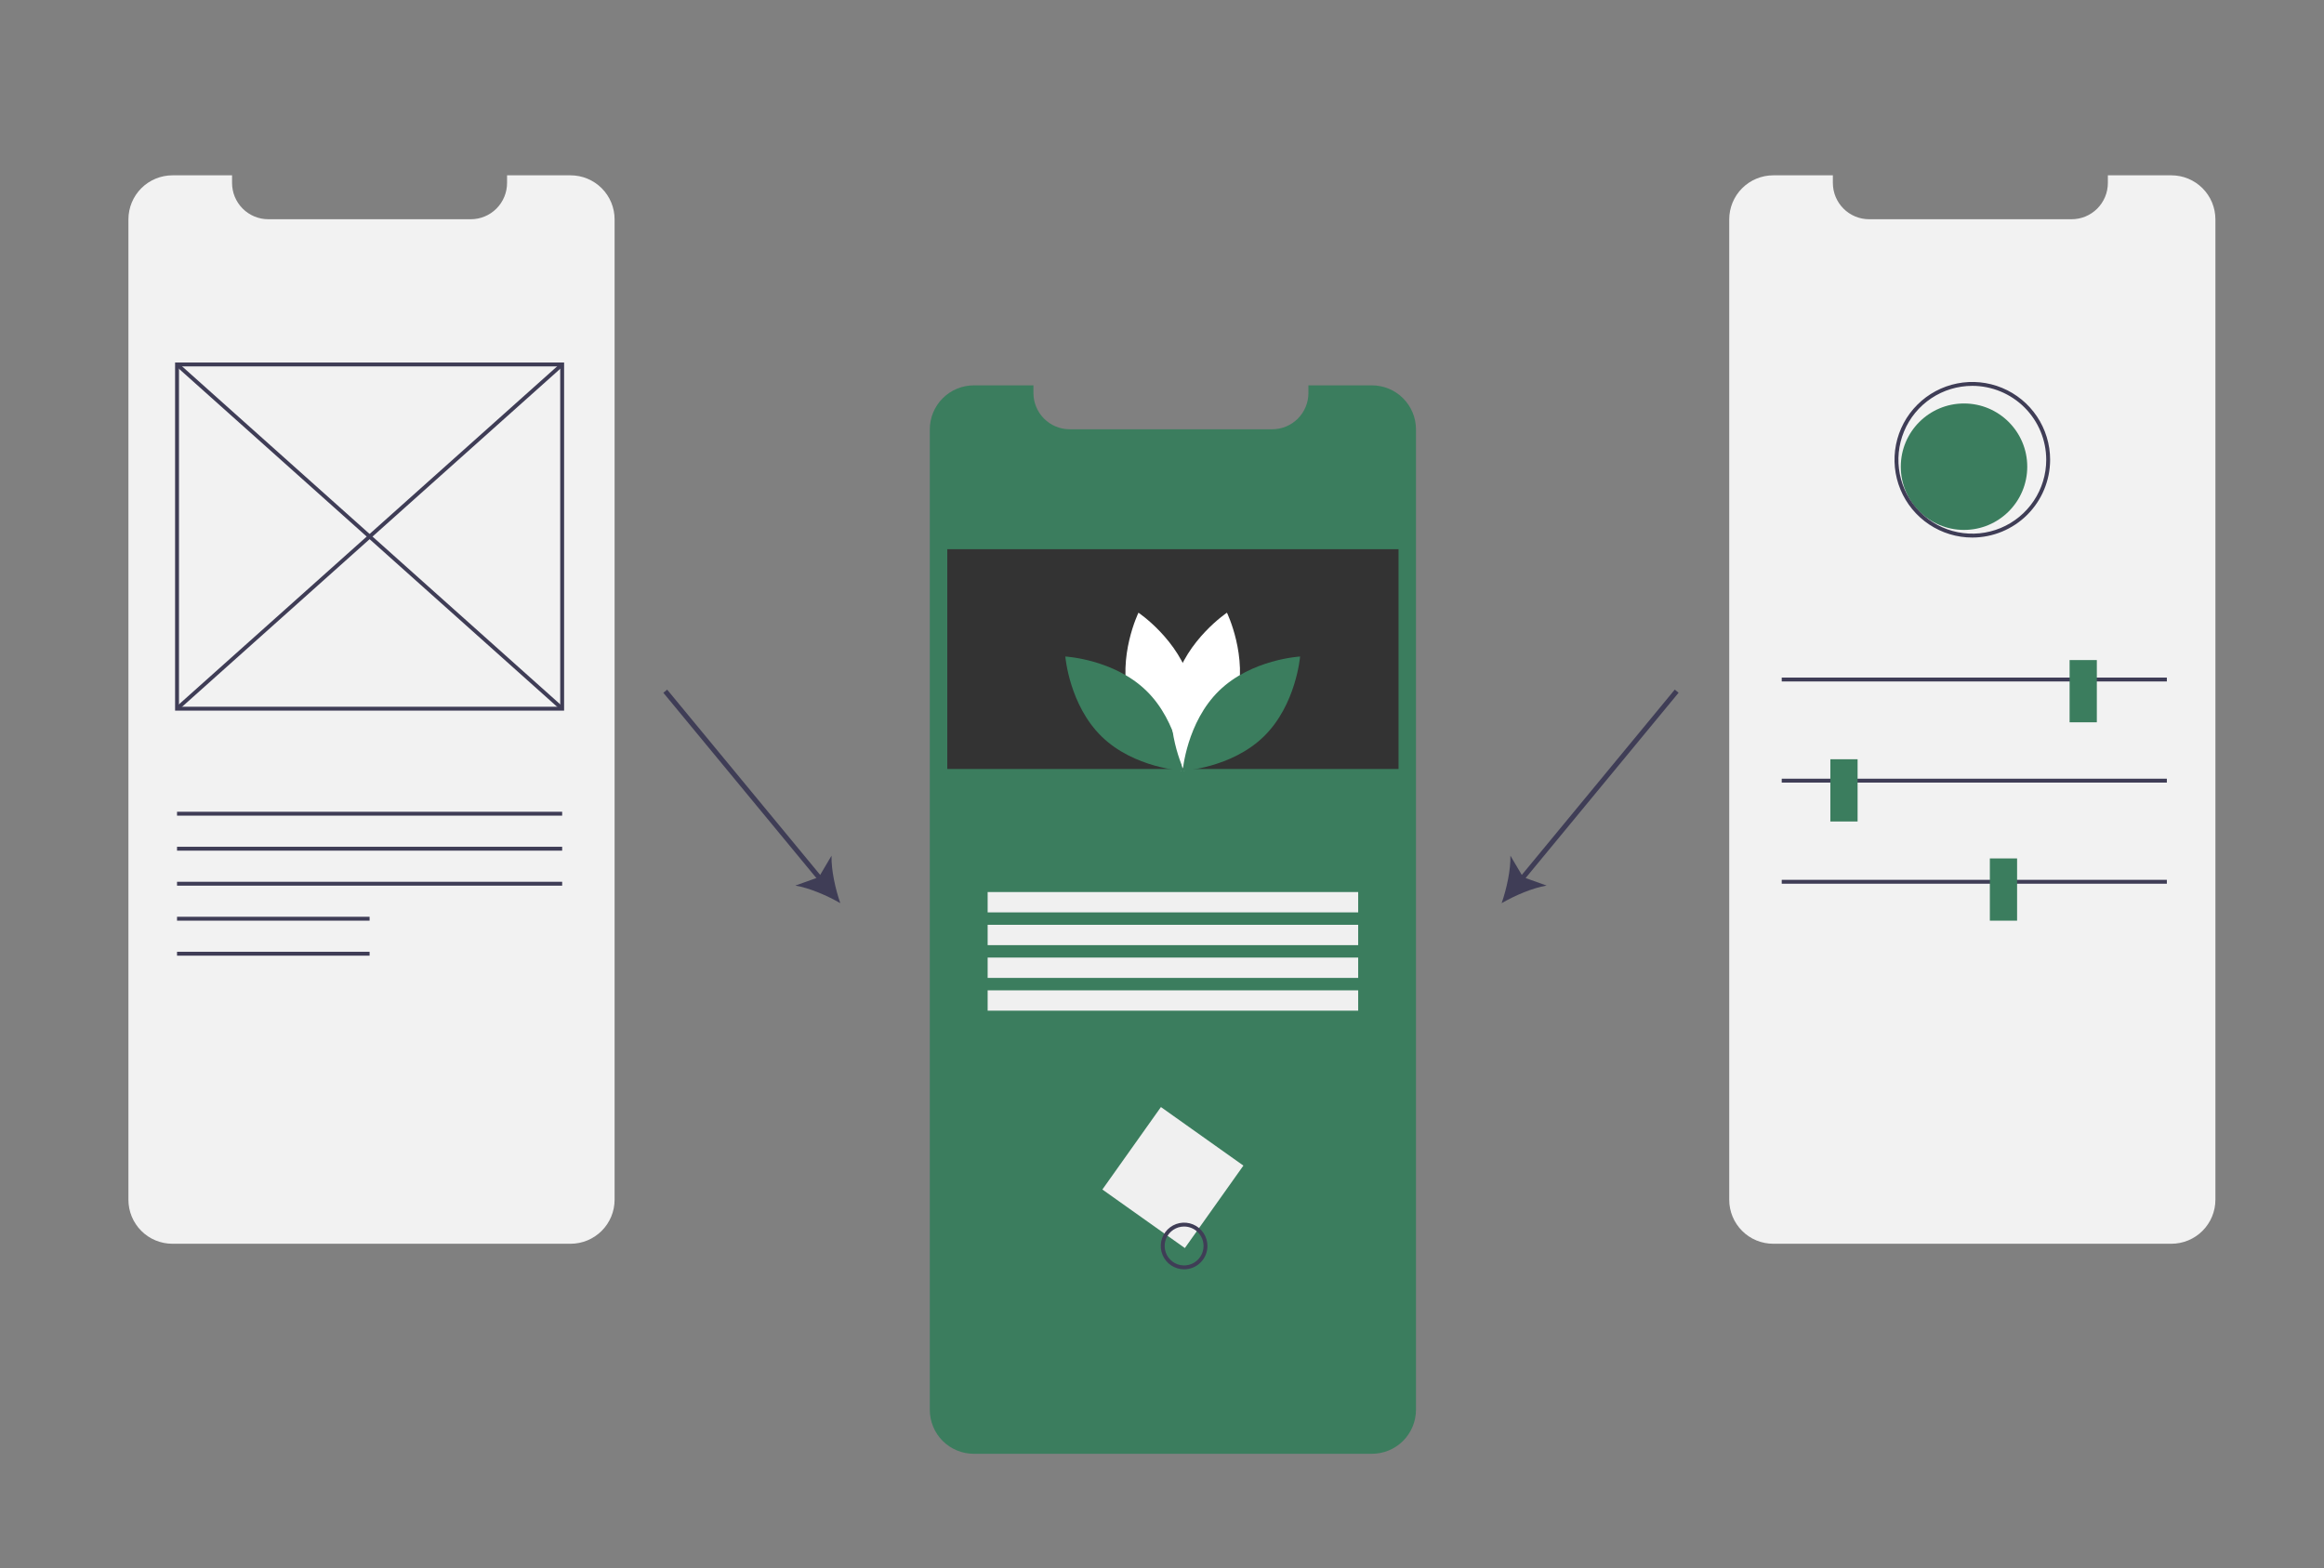 <svg width="941" height="635" viewBox="0 0 941 635" fill="none" xmlns="http://www.w3.org/2000/svg">
<rect x="0" y="0" width="941" height="635" fill="#808080" stroke="none"/>
<path d="M573.336 173.897V570.906C573.334 575.636 571.454 580.171 568.108 583.515C564.763 586.858 560.227 588.737 555.498 588.737H394.32C391.977 588.741 389.656 588.282 387.49 587.388C385.325 586.493 383.357 585.18 381.7 583.524C380.043 581.867 378.729 579.9 377.833 577.735C376.938 575.57 376.478 573.249 376.481 570.906V173.897C376.481 171.554 376.943 169.234 377.839 167.07C378.736 164.906 380.05 162.939 381.706 161.283C383.362 159.626 385.329 158.312 387.493 157.416C389.658 156.519 391.977 156.058 394.32 156.058H418.443V159.153C418.444 163.049 419.991 166.785 422.746 169.539C425.5 172.294 429.236 173.842 433.132 173.842H515.103C518.998 173.842 522.734 172.294 525.489 169.539C528.243 166.785 529.791 163.049 529.791 159.153V156.058H555.498C557.84 156.057 560.16 156.518 562.325 157.414C564.49 158.311 566.456 159.625 568.113 161.281C569.77 162.938 571.084 164.905 571.98 167.069C572.876 169.234 573.337 171.554 573.336 173.897V173.897Z" fill="#3B7D5E"/>
<path d="M566.279 222.412H383.562V311.408H566.279V222.412Z" fill="#333333"/>
<path d="M457.128 283.521C461.911 301.202 478.294 312.153 478.294 312.153C478.294 312.153 486.922 294.436 482.139 276.755C477.356 259.074 460.973 248.124 460.973 248.124C460.973 248.124 452.345 265.84 457.128 283.521Z" fill="white"/>
<path d="M464.157 279.721C477.282 292.497 478.885 312.138 478.885 312.138C478.885 312.138 459.208 311.064 446.083 298.287C432.959 285.511 431.355 265.87 431.355 265.87C431.355 265.87 451.032 266.944 464.157 279.721Z" fill="#3B7D5E"/>
<path d="M500.641 283.521C495.858 301.202 479.475 312.153 479.475 312.153C479.475 312.153 470.846 294.436 475.629 276.755C480.413 259.074 496.796 248.124 496.796 248.124C496.796 248.124 505.424 265.84 500.641 283.521Z" fill="white"/>
<path d="M493.612 279.721C480.487 292.497 478.884 312.138 478.884 312.138C478.884 312.138 498.561 311.064 511.686 298.287C524.81 285.511 526.414 265.87 526.414 265.87C526.414 265.87 506.737 266.944 493.612 279.721Z" fill="#3B7D5E"/>
<path d="M549.937 361.246H399.904V369.481H549.937V361.246Z" fill="#F0F0F0"/>
<path d="M549.937 374.514H399.904V382.75H549.937V374.514Z" fill="#F0F0F0"/>
<path d="M549.937 387.783H399.904V396.019H549.937V387.783Z" fill="#F0F0F0"/>
<path d="M549.937 401.052H399.904V409.288H549.937V401.052Z" fill="#F0F0F0"/>
<path d="M503.46 472.025L470.065 448.318L446.358 481.713L479.753 505.42L503.46 472.025Z" fill="#F0F0F0"/>
<path d="M479.451 514.029C477.582 514.029 475.755 513.475 474.201 512.437C472.647 511.398 471.435 509.922 470.72 508.195C470.005 506.468 469.817 504.568 470.182 502.735C470.547 500.901 471.447 499.217 472.769 497.896C474.09 496.574 475.774 495.674 477.608 495.309C479.441 494.944 481.341 495.132 483.068 495.847C484.795 496.562 486.271 497.774 487.31 499.328C488.348 500.882 488.902 502.709 488.902 504.578C488.899 507.084 487.903 509.486 486.131 511.258C484.359 513.03 481.957 514.026 479.451 514.029V514.029ZM479.451 496.703C477.894 496.703 476.371 497.165 475.076 498.03C473.781 498.895 472.771 500.125 472.175 501.564C471.579 503.004 471.423 504.587 471.727 506.115C472.031 507.643 472.781 509.046 473.882 510.147C474.984 511.249 476.387 511.999 477.915 512.303C479.443 512.607 481.026 512.451 482.465 511.855C483.904 511.259 485.134 510.249 486 508.954C486.865 507.659 487.327 506.136 487.327 504.578C487.325 502.49 486.494 500.488 485.018 499.012C483.541 497.535 481.539 496.705 479.451 496.703V496.703Z" fill="#3F3D56"/>
<path d="M248.855 88.839V485.848C248.853 490.578 246.972 495.113 243.627 498.457C240.282 501.8 235.746 503.679 231.016 503.679H69.839C67.496 503.683 65.175 503.224 63.009 502.33C60.843 501.435 58.876 500.122 57.218 498.466C55.561 496.809 54.247 494.842 53.352 492.677C52.456 490.512 51.997 488.191 52 485.848V88.839C52 86.496 52.461 84.176 53.358 82.012C54.254 79.848 55.568 77.881 57.225 76.225C58.881 74.568 60.848 73.254 63.012 72.358C65.176 71.461 67.496 71 69.839 71H93.962V74.095C93.962 77.991 95.51 81.727 98.264 84.481C101.019 87.236 104.755 88.784 108.65 88.784H190.621C194.517 88.784 198.253 87.236 201.008 84.481C203.762 81.727 205.31 77.991 205.31 74.095V71H231.016C233.359 70.999 235.679 71.46 237.844 72.356C240.008 73.252 241.975 74.567 243.632 76.223C245.288 77.88 246.602 79.847 247.498 82.011C248.395 84.176 248.855 86.496 248.855 88.839V88.839Z" fill="#F2F2F2"/>
<path d="M228.409 287.781H70.894V146.805H228.409V287.781ZM72.469 286.206H226.834V148.38H72.469V286.206Z" fill="#3F3D56"/>
<path d="M72.207 147.005L71.157 148.18L227.097 287.581L228.147 286.406L72.207 147.005Z" fill="#3F3D56"/>
<path d="M227.098 147.006L71.155 286.405L72.205 287.579L228.148 148.181L227.098 147.006Z" fill="#3F3D56"/>
<path d="M227.622 328.735H71.682V330.31H227.622V328.735Z" fill="#3F3D56"/>
<path d="M227.622 342.911H71.682V344.486H227.622V342.911Z" fill="#3F3D56"/>
<path d="M227.622 357.088H71.682V358.663H227.622V357.088Z" fill="#3F3D56"/>
<path d="M149.652 371.264H71.682V372.839H149.652V371.264Z" fill="#3F3D56"/>
<path d="M149.652 385.44H71.682V387.016H149.652V385.44Z" fill="#3F3D56"/>
<path d="M897.03 88.839V485.848C897.028 490.578 895.147 495.113 891.802 498.457C888.457 501.8 883.921 503.679 879.191 503.679H718.014C715.671 503.683 713.35 503.224 711.184 502.33C709.019 501.435 707.051 500.122 705.394 498.466C703.737 496.809 702.423 494.842 701.527 492.677C700.632 490.512 700.172 488.191 700.175 485.848V88.839C700.175 86.496 700.637 84.176 701.533 82.012C702.429 79.848 703.743 77.881 705.4 76.225C707.056 74.568 709.023 73.254 711.187 72.358C713.352 71.461 715.671 71 718.014 71H742.137V74.095C742.137 77.991 743.685 81.727 746.439 84.481C749.194 87.236 752.93 88.784 756.826 88.784H838.797C842.692 88.784 846.428 87.236 849.183 84.481C851.937 81.727 853.485 77.991 853.485 74.095V71H879.191C881.534 70.999 883.854 71.46 886.019 72.356C888.183 73.252 890.15 74.567 891.807 76.223C893.464 77.88 894.778 79.847 895.674 82.011C896.57 84.176 897.031 86.496 897.03 88.839V88.839Z" fill="#F2F2F2"/>
<path d="M877.372 274.392H721.432V275.967H877.372V274.392Z" fill="#3F3D56"/>
<path d="M877.372 315.346H721.432V316.921H877.372V315.346Z" fill="#3F3D56"/>
<path d="M877.372 356.3H721.432V357.875H877.372V356.3Z" fill="#3F3D56"/>
<path d="M795.242 214.599C809.381 214.599 820.844 203.136 820.844 188.997C820.844 174.857 809.381 163.395 795.242 163.395C781.102 163.395 769.64 174.857 769.64 188.997C769.64 203.136 781.102 214.599 795.242 214.599Z" fill="#3B7D5E"/>
<path d="M849.019 267.304H837.993V292.507H849.019V267.304Z" fill="#3B7D5E"/>
<path d="M752.147 307.47H741.121V332.673H752.147V307.47Z" fill="#3B7D5E"/>
<path d="M816.729 347.637H805.703V372.839H816.729V347.637Z" fill="#3B7D5E"/>
<path d="M798.603 217.687C792.372 217.687 786.281 215.839 781.101 212.378C775.92 208.916 771.882 203.996 769.498 198.239C767.113 192.483 766.489 186.149 767.705 180.038C768.921 173.927 771.921 168.313 776.327 163.908C780.732 159.502 786.346 156.502 792.457 155.286C798.568 154.07 804.902 154.694 810.658 157.079C816.415 159.463 821.335 163.501 824.797 168.682C828.258 173.862 830.106 179.953 830.106 186.184C830.096 194.536 826.774 202.543 820.868 208.449C814.962 214.355 806.955 217.677 798.603 217.687V217.687ZM798.603 156.256C792.683 156.256 786.897 158.011 781.976 161.3C777.054 164.588 773.218 169.262 770.953 174.731C768.688 180.199 768.095 186.217 769.25 192.022C770.405 197.828 773.255 203.16 777.44 207.346C781.626 211.531 786.959 214.382 792.764 215.537C798.569 216.691 804.587 216.099 810.056 213.833C815.524 211.568 820.198 207.732 823.487 202.811C826.775 197.889 828.531 192.103 828.531 186.184C828.522 178.249 825.366 170.642 819.755 165.031C814.144 159.421 806.537 156.265 798.603 156.256V156.256Z" fill="#3F3D56"/>
<path d="M270.134 279.269L268.592 280.542L331.789 357.08L333.331 355.807L270.134 279.269Z" fill="#3F3D56"/>
<path d="M340.245 365.751C335.004 362.713 327.744 359.569 322.026 358.625L331.551 355.222L336.694 346.514C336.538 352.307 338.253 360.031 340.245 365.751Z" fill="#3F3D56"/>
<path d="M678.123 279.262L614.943 355.814L616.486 357.087L679.666 280.535L678.123 279.262Z" fill="#3F3D56"/>
<path d="M608.021 365.751C610.012 360.03 611.726 352.306 611.571 346.513L616.715 355.222L626.238 358.624C620.52 359.568 613.261 362.712 608.021 365.751Z" fill="#3F3D56"/>
</svg>
